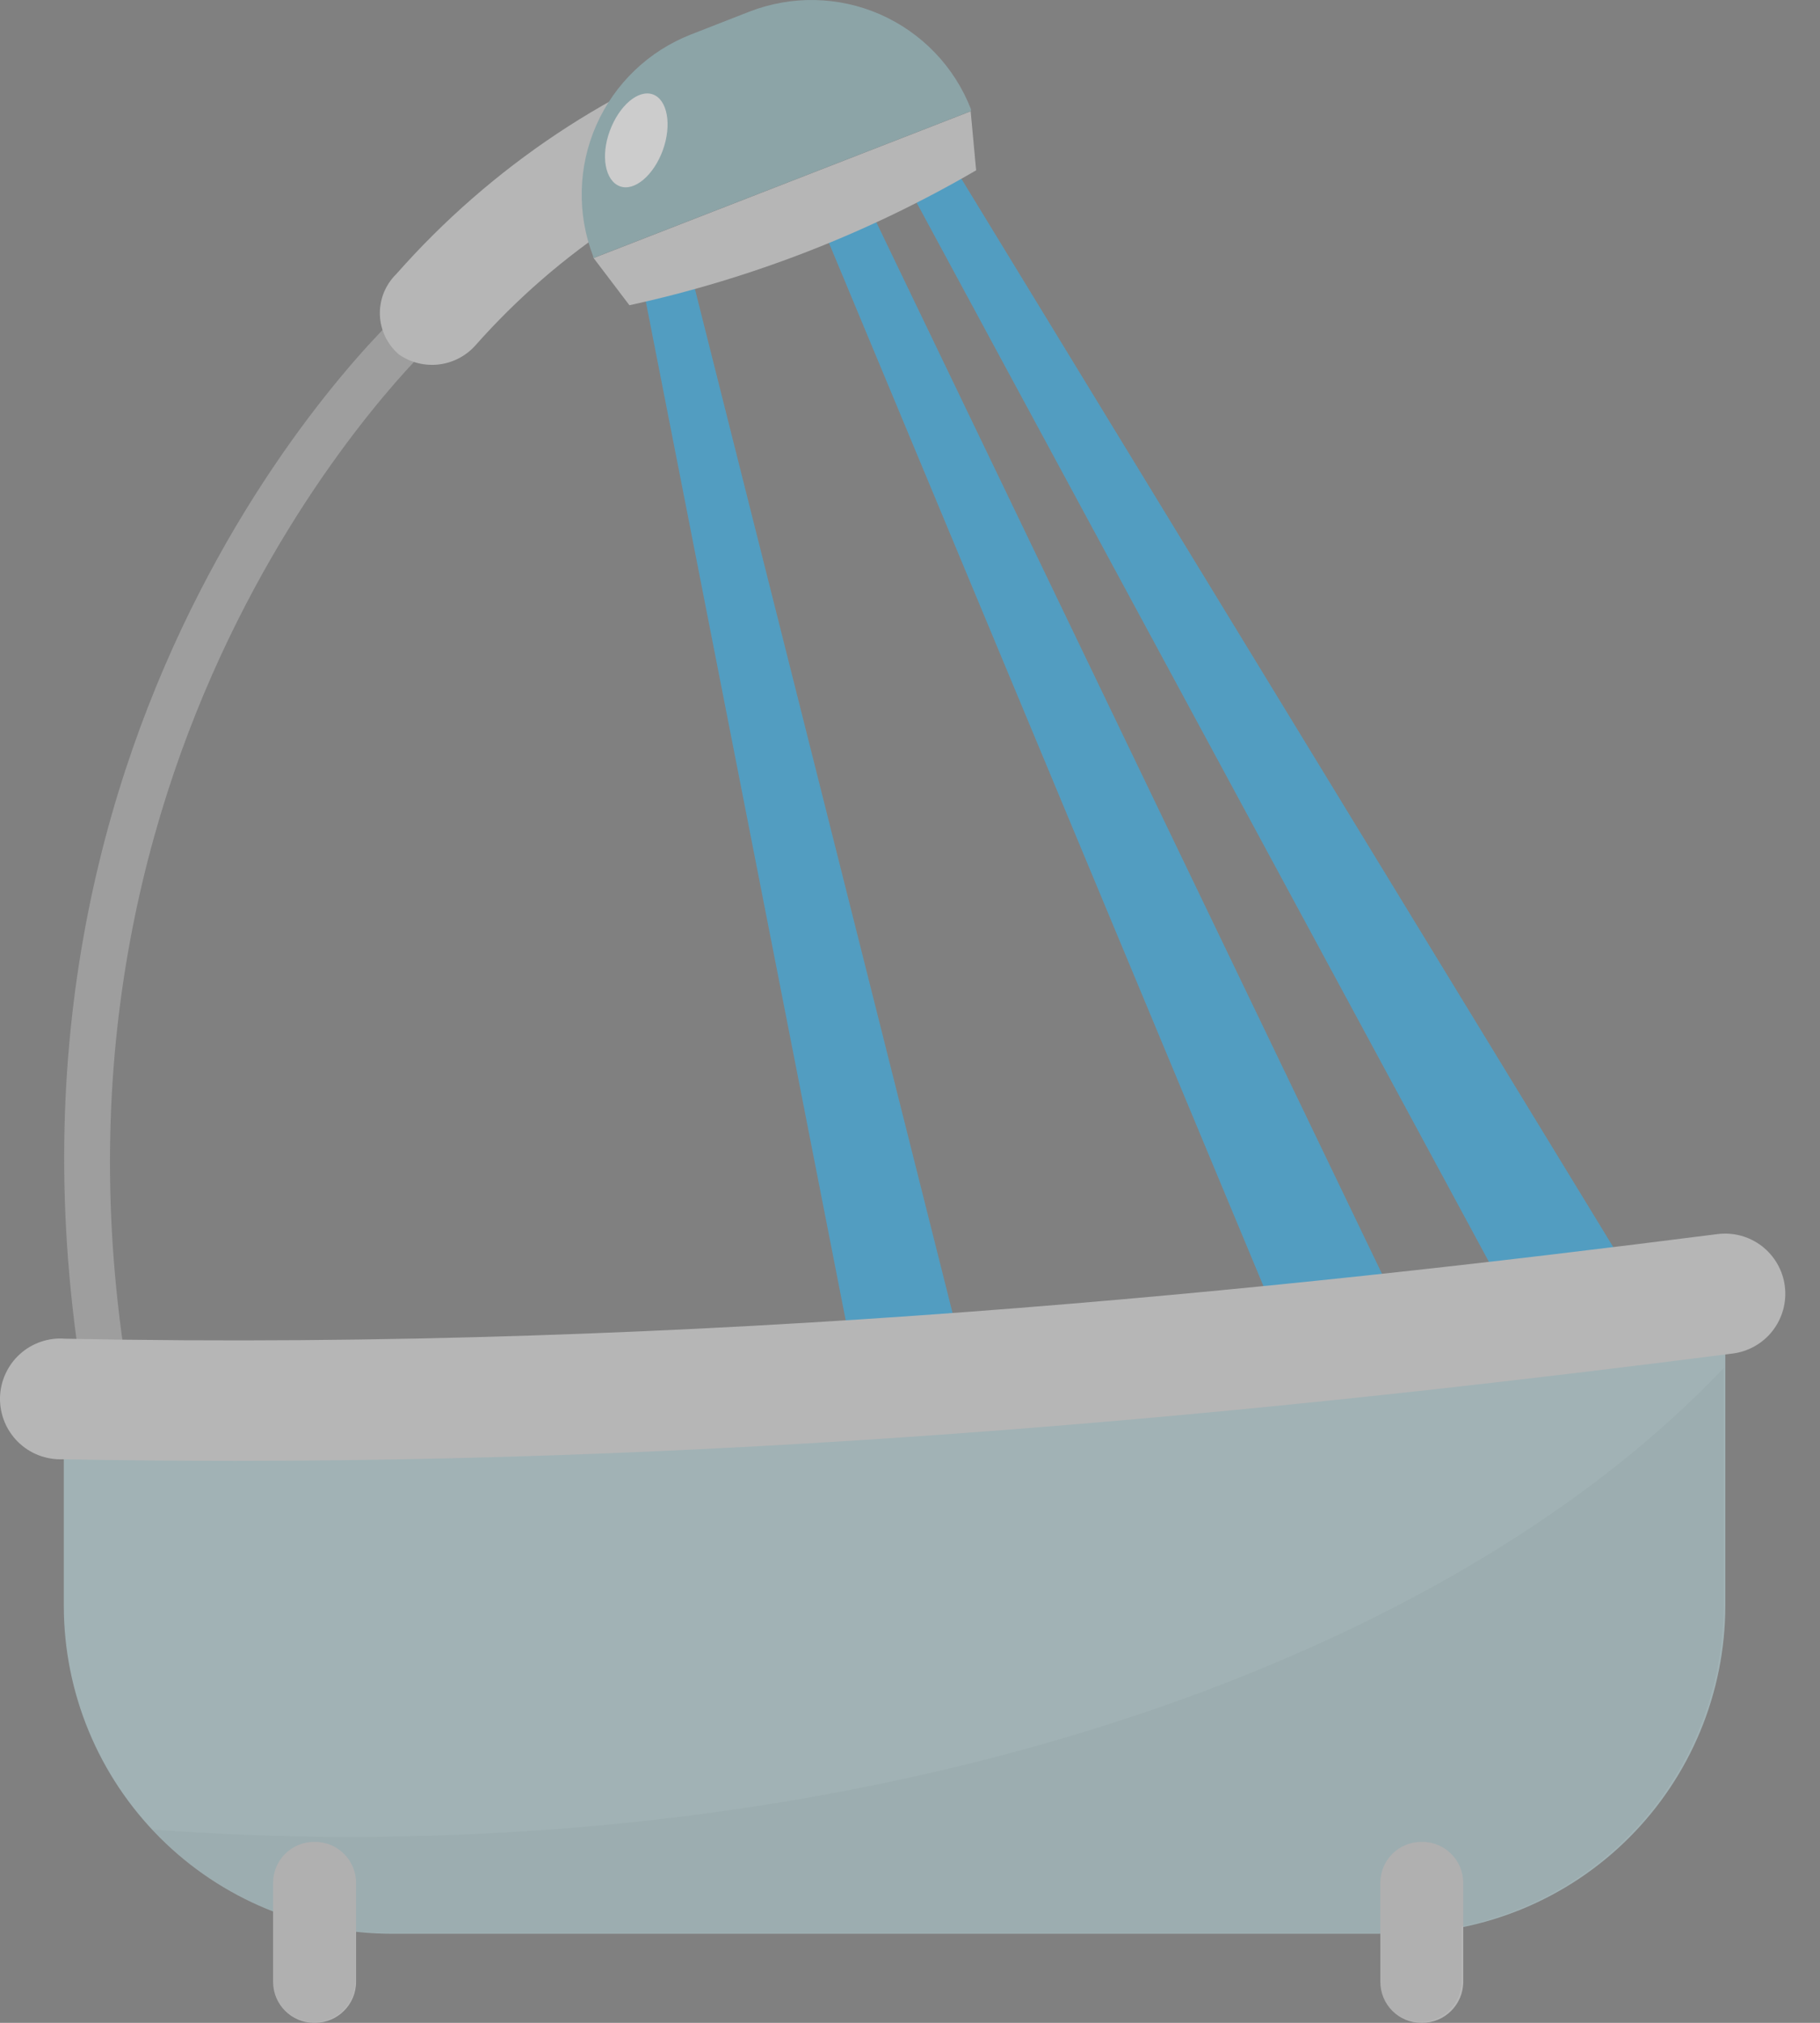 <svg width="36" height="40" viewBox="0 0 36 40" fill="none" xmlns="http://www.w3.org/2000/svg">
<rect x="0" y="0" width="36" height="40" fill="#808080" stroke="none"/>
<g opacity="0.6">
<path d="M1.711 27.743C-0.772 13.949 8.02 6.031 8.124 5.99L8.3 6.405L8.592 6.747C8.507 6.824 0.251 14.548 2.594 27.585L1.711 27.743Z" fill="#B2B2B2"/>
<path d="M20.13 31.082L17.877 31.96L12.717 5.67L13.645 5.314L20.13 31.082Z" fill="#34B1ED"/>
<path d="M28.588 27.792L26.339 28.666L16.195 4.319L17.124 3.958L28.588 27.792Z" fill="#34B1ED"/>
<path d="M32.818 26.147L30.57 27.022L17.934 3.643L18.862 3.282L32.818 26.147Z" fill="#34B1ED"/>
<path d="M15.483 2.809C13.143 3.591 11.05 4.974 9.413 6.82C9.227 7.033 8.969 7.171 8.688 7.206C8.407 7.241 8.123 7.171 7.89 7.009C7.776 6.911 7.684 6.791 7.619 6.656C7.555 6.521 7.519 6.374 7.514 6.224C7.51 6.075 7.536 5.926 7.592 5.787C7.649 5.648 7.733 5.522 7.84 5.418C9.717 3.29 12.12 1.691 14.807 0.781L15.483 2.809Z" fill="#DADADA"/>
<path d="M19.308 3.368C17.176 4.61 14.861 5.51 12.45 6.036L11.742 5.103L19.2 2.201L19.308 3.368Z" fill="#DADADA"/>
<path d="M19.206 2.196L11.734 5.103V5.071C11.41 4.233 11.432 3.3 11.794 2.477C12.156 1.655 12.83 1.009 13.667 0.682L14.821 0.231C15.236 0.07 15.678 -0.009 16.123 0.001C16.567 0.01 17.006 0.107 17.413 0.286C17.82 0.466 18.188 0.723 18.496 1.045C18.804 1.366 19.045 1.745 19.206 2.16V2.196Z" fill="#95BCC2"/>
<path d="M13.112 2.967C12.931 3.467 12.549 3.791 12.26 3.683C11.972 3.575 11.877 3.088 12.062 2.588C12.247 2.088 12.625 1.764 12.914 1.867C13.202 1.971 13.292 2.467 13.112 2.967Z" fill="white"/>
<path d="M27.637 38.238H7.751C6.031 38.238 4.381 37.555 3.164 36.339C1.947 35.123 1.263 33.474 1.262 31.753V27.662C12.884 27.896 23.636 26.923 34.127 25.584V31.753C34.126 33.474 33.441 35.123 32.224 36.339C31.008 37.555 29.358 38.238 27.637 38.238Z" fill="#B7D4D9"/>
<path d="M4.659 28.887C3.526 28.887 2.386 28.877 1.238 28.856C1.076 28.862 0.914 28.834 0.762 28.776C0.611 28.717 0.473 28.628 0.357 28.514C0.241 28.399 0.149 28.263 0.088 28.112C0.027 27.962 -0.003 27.8 0 27.637C0.004 27.475 0.04 27.315 0.108 27.167C0.175 27.019 0.272 26.886 0.393 26.777C0.513 26.668 0.655 26.584 0.809 26.532C0.963 26.479 1.126 26.459 1.288 26.472C13.883 26.724 25.375 25.498 33.973 24.403C34.128 24.384 34.285 24.394 34.436 24.435C34.587 24.476 34.728 24.547 34.852 24.642C34.975 24.738 35.079 24.857 35.157 24.993C35.234 25.128 35.285 25.278 35.304 25.433C35.324 25.588 35.313 25.745 35.272 25.896C35.231 26.047 35.161 26.188 35.065 26.312C34.97 26.436 34.851 26.539 34.715 26.617C34.579 26.695 34.43 26.745 34.275 26.765C26.379 27.774 16.06 28.887 4.659 28.887Z" fill="#DADADA"/>
<path d="M6.232 36.422H6.213C5.766 36.422 5.402 36.785 5.402 37.233V39.189C5.402 39.637 5.766 40 6.213 40H6.232C6.679 40 7.043 39.637 7.043 39.189V37.233C7.043 36.785 6.679 36.422 6.232 36.422Z" fill="#DADADA"/>
<path d="M28.132 36.422H28.114C27.666 36.422 27.303 36.785 27.303 37.233V39.189C27.303 39.637 27.666 40 28.114 40H28.132C28.58 40 28.943 39.637 28.943 39.189V37.233C28.943 36.785 28.58 36.422 28.132 36.422Z" fill="#DADADA"/>
<g opacity="0.05">
<path d="M6.898 36.323C5.582 36.323 4.289 36.269 3.014 36.179C3.679 36.889 4.495 37.44 5.402 37.792V39.184C5.403 39.291 5.424 39.396 5.466 39.494C5.507 39.592 5.567 39.681 5.643 39.755C5.719 39.83 5.809 39.888 5.907 39.928C6.006 39.968 6.111 39.988 6.218 39.986C6.433 39.986 6.639 39.901 6.791 39.749C6.943 39.597 7.029 39.391 7.029 39.175V38.184C7.264 38.211 7.5 38.225 7.736 38.224H27.29V39.171C27.29 39.386 27.375 39.592 27.527 39.744C27.679 39.897 27.886 39.982 28.101 39.982C28.316 39.982 28.522 39.897 28.674 39.744C28.826 39.592 28.912 39.386 28.912 39.171V38.094C30.375 37.792 31.689 36.996 32.633 35.838C33.577 34.681 34.093 33.233 34.094 31.74V27.053C28.849 32.583 18.637 36.323 6.898 36.323Z" fill="#1A1A16"/>
</g>
</g>
</svg>
